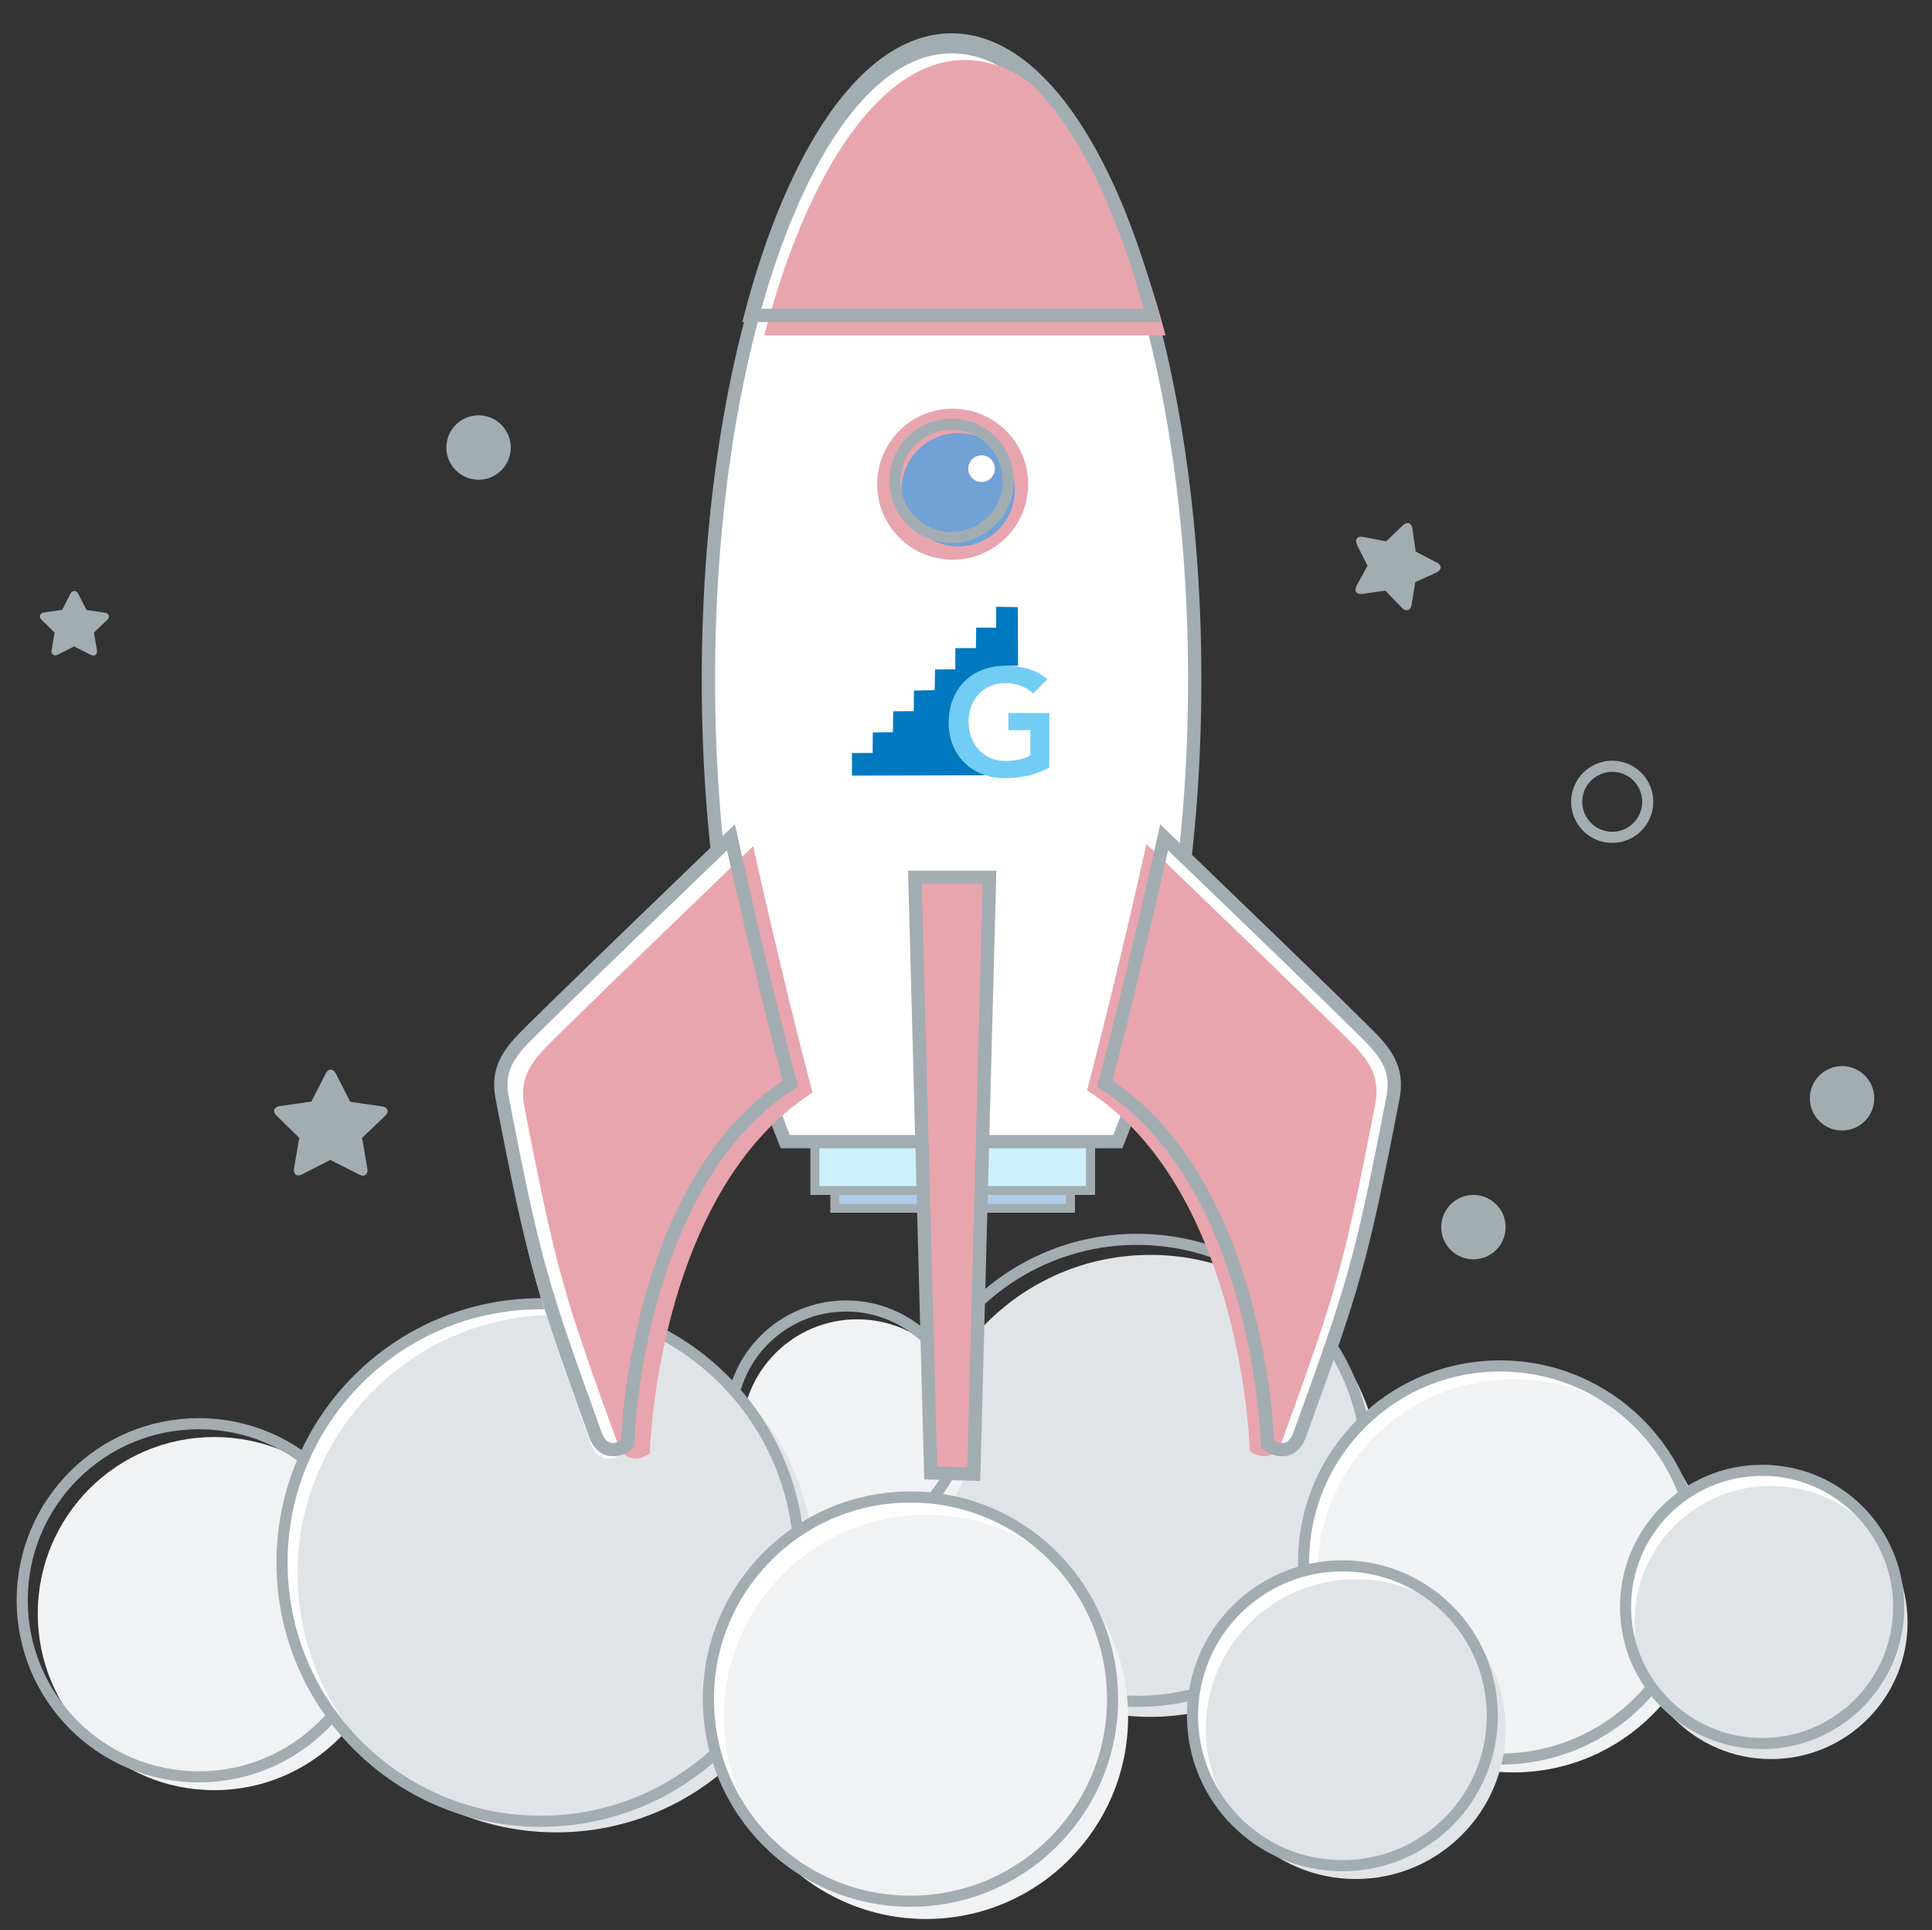 <?xml version="1.0" encoding="UTF-8"?>
<svg width="870px" height="869px" viewBox="0 0 870 869" version="1.1" xmlns="http://www.w3.org/2000/svg" xmlns:xlink="http://www.w3.org/1999/xlink">
    <rect x="0" y="0" width="870" height="869" fill="#333333" stroke="none"/>
    <!-- Generator: Sketch 43.2 (39069) - http://www.bohemiancoding.com/sketch -->
    <title>Artboard 2 Copy 40</title>
    <desc>Created with Sketch.</desc>
    <defs>
        <rect id="path-1" x="374" y="534" width="110" height="12"></rect>
        <rect id="path-2" x="365" y="509" width="128" height="29"></rect>
    </defs>
    <g id="Page-1" stroke="none" stroke-width="1" fill="none" fill-rule="evenodd">
        <g id="Artboard-2-Copy-40">
            <circle id="Oval-10-Copy-7" fill="#A2ADB2" cx="215.5" cy="201.5" r="14.5"></circle>
            <circle id="Oval-10-Copy-8" fill="#A2ADB2" cx="663.5" cy="552.5" r="14.5"></circle>
            <circle id="Oval-10-Copy-9" fill="#A2ADB2" cx="829.5" cy="494.5" r="14.5"></circle>
            <circle id="Oval-10-Copy-14" stroke="#A2ADB2" stroke-width="5" cx="726" cy="361" r="16"></circle>
            <circle id="Oval-21" fill="#F1F2F3" cx="96.5" cy="726.5" r="79.5"></circle>
            <circle id="Oval-21" stroke="#A2ADB2" stroke-width="5" cx="89.5" cy="720.5" r="79.5"></circle>
            <circle id="Oval-21-Copy-2" fill="#E1E4E6" cx="518" cy="669" r="104"></circle>
            <circle id="Oval-21-Copy-2" stroke="#A2ADB2" stroke-width="5" cx="512" cy="662" r="104"></circle>
            <circle id="Oval-21-Copy-2" fill="#F1F2F3" cx="386" cy="646" r="52"></circle>
            <circle id="Oval-21-Copy-2" stroke="#A2ADB2" stroke-width="5" cx="381" cy="640" r="52"></circle>
            <circle id="Oval-21-Copy-2" fill="#FFFFFF" cx="675.5" cy="703.5" r="88.5"></circle>
            <circle id="Oval-21-Copy-2" fill="#F1F2F3" cx="681.5" cy="709.5" r="88.5"></circle>
            <circle id="Oval-21-Copy-2" stroke="#A2ADB2" stroke-width="5" cx="675.5" cy="703.5" r="88.5"></circle>
            <circle id="Oval-21-Copy-10" fill="#FFFFFF" cx="604.5" cy="772.5" r="67.5"></circle>
            <circle id="Oval-21-Copy-10" fill="#E1E4E6" cx="610.5" cy="778.5" r="67.5"></circle>
            <circle id="Oval-21-Copy-10" stroke="#A2ADB2" stroke-width="5" cx="604.5" cy="772.5" r="67.5"></circle>
            <circle id="Oval-21-Copy-11" fill="#FFFFFF" cx="793.5" cy="723.5" r="61.5"></circle>
            <circle id="Oval-21-Copy-11" fill="#E1E4E6" cx="797.5" cy="730.5" r="61.5"></circle>
            <circle id="Oval-21-Copy-11" stroke="#A2ADB2" stroke-width="5" cx="793.5" cy="723.5" r="61.5"></circle>
            <circle id="Oval-21-Copy" fill="#FFFFFF" cx="243.5" cy="703.5" r="116.5"></circle>
            <circle id="Oval-21-Copy" fill="#E1E4E6" cx="250.5" cy="708.5" r="116.5"></circle>
            <circle id="Oval-21-Copy" stroke="#A2ADB2" stroke-width="5" cx="243.5" cy="703.5" r="116.5"></circle>
            <circle id="Oval-21-Copy-4" fill="#FFFFFF" cx="410" cy="765" r="91"></circle>
            <circle id="Oval-21-Copy-4" fill="#F1F2F3" cx="417" cy="773" r="91"></circle>
            <circle id="Oval-21-Copy-4" stroke="#A2ADB2" stroke-width="5" cx="410" cy="765" r="91"></circle>
            <g id="Rectangle-3">
                <use fill="#B1CCE8" fill-rule="evenodd" xlink:href="#path-1"></use>
                <rect stroke="#A2ADB2" stroke-width="4" x="376" y="536" width="106" height="8"></rect>
            </g>
            <g id="Rectangle-23">
                <use fill="#CEF0FD" fill-rule="evenodd" xlink:href="#path-2"></use>
                <rect stroke="#A2ADB2" stroke-width="4" x="367" y="511" width="124" height="25"></rect>
            </g>
            <path d="M353.641,514 C332.321,461.999 319,388.049 319,306 C319,148.599 368.025,21 428.5,21 C488.975,21 538,148.599 538,306 C538,388.049 524.679,461.999 503.359,514 L353.641,514 Z" id="Combined-Shape" stroke="#A2ADB2" stroke-width="6" fill="#FFFFFF"></path>
            <circle id="Oval" fill="#E8A5AE" cx="429" cy="218" r="34"></circle>
            <path d="M344.133,151 C363.865,76.119 396.979,27 434.5,27 C472.021,27 505.135,76.119 524.867,151 L344.133,151 Z" id="Combined-Shape" fill="#E8A5AE"></path>
            <path d="M338.133,142 C357.865,67.119 390.979,18 428.5,18 C466.021,18 499.135,67.119 518.867,142 L338.133,142 Z" id="Combined-Shape" stroke="#A2ADB2" stroke-width="6"></path>
            <path d="M327.157,380.985 C327.157,380.985 238.01,466.645 231.974,473.472 C225.939,480.3 222.104,487.021 224.013,497.668 C238.608,573.177 241.968,583.201 266.051,649.772 C270.294,661.499 280.021,654.919 280.665,654.263 C280.665,645.672 286.502,535.138 353.87,491.931 C339.986,439.207 327.157,380.985 327.157,380.985 Z" id="Path-71" fill="#FFFFFF"></path>
            <path d="M339.157,380.985 C339.157,380.985 250.01,466.645 243.974,473.472 C237.939,480.3 234.104,487.021 236.013,497.668 C250.608,573.177 253.968,583.201 278.051,649.772 C282.294,661.499 292.021,654.919 292.665,654.263 C292.665,645.672 298.502,535.138 365.87,491.931 C351.986,439.207 339.157,380.985 339.157,380.985 Z" id="Path-71" fill="#E8A5AE"></path>
            <path d="M329.157,376.985 C329.157,376.985 240.01,462.645 233.974,469.472 C227.939,476.3 224.104,483.021 226.013,493.668 C240.608,569.177 243.968,579.201 268.051,645.772 C272.294,657.499 282.021,650.919 282.665,650.263 C282.665,641.672 288.502,531.138 355.87,487.931 C341.986,435.207 329.157,376.985 329.157,376.985 Z" id="Path-71" stroke="#A2ADB2" stroke-width="6"></path>
            <path d="M601.157,376.985 C601.157,376.985 512.01,462.645 505.974,469.472 C499.939,476.3 496.104,483.021 498.013,493.668 C512.608,569.177 515.968,579.201 540.051,645.772 C544.294,657.499 554.021,650.919 554.665,650.263 C554.665,641.672 560.502,531.138 627.87,487.931 C613.986,435.207 601.157,376.985 601.157,376.985 Z" id="Path-71" fill="#FFFFFF" transform="translate(562.695, 514.839) scale(-1, 1) translate(-562.695, -514.839) "></path>
            <path d="M593.157,379.985 C593.157,379.985 504.01,465.645 497.974,472.472 C491.939,479.3 488.104,486.021 490.013,496.668 C504.608,572.177 507.968,582.201 532.051,648.772 C536.294,660.499 546.021,653.919 546.665,653.263 C546.665,644.672 552.502,534.138 619.87,490.931 C605.986,438.207 593.157,379.985 593.157,379.985 Z" id="Path-71" fill="#E8A5AE" transform="translate(554.695, 517.839) scale(-1, 1) translate(-554.695, -517.839) "></path>
            <path d="M601.157,376.985 C601.157,376.985 512.01,462.645 505.974,469.472 C499.939,476.3 496.104,483.021 498.013,493.668 C512.608,569.177 515.968,579.201 540.051,645.772 C544.294,657.499 554.021,650.919 554.665,650.263 C554.665,641.672 560.502,531.138 627.87,487.931 C613.986,435.207 601.157,376.985 601.157,376.985 Z" id="Path-71" stroke="#A2ADB2" stroke-width="6" transform="translate(562.695, 514.839) scale(-1, 1) translate(-562.695, -514.839) "></path>
            <circle id="Oval-18" fill="#71A1D5" cx="431.5" cy="220.5" r="25.5"></circle>
            <circle id="Oval-18" stroke="#A2ADB2" stroke-width="5" cx="428.5" cy="216.5" r="25.5"></circle>
            <circle id="Oval-19" fill="#FFFFFF" cx="442" cy="211" r="6"></circle>
            <polygon id="Path-72" stroke="#A2ADB2" stroke-width="6" fill="#E8A5AE" points="412 395 419.11 663.169 438.493 663.725 445.584 395"></polygon>
            <path d="M630.281,236.555 C629.278,234.592 627.644,234.603 626.645,236.555 L621.774,246.074 L610.959,247.64 C608.773,247.957 608.277,249.464 609.851,251.006 L617.587,258.585 L615.82,268.957 C615.448,271.139 616.744,272.091 618.7,271.089 L628.276,266.185 L638.159,271.191 C640.131,272.19 641.426,271.232 641.055,269.06 L639.262,258.58 L647.108,251.09 C648.705,249.566 648.227,248.068 646.047,247.745 L635.176,246.136 L630.281,236.555 Z" id="Path-83" stroke="#A2ADB2" fill="#A2ADB2" stroke-linecap="round" stroke-linejoin="round" transform="translate(628.5, 253) rotate(19) translate(-628.5, -253) "></path>
            <path d="M150.774,483.559 C149.77,481.594 148.142,481.589 147.132,483.562 L140.553,496.418 L125.957,498.532 C123.772,498.848 123.275,500.354 124.852,501.899 L135.296,512.13 L132.903,526.17 C132.532,528.35 133.827,529.301 135.788,528.296 L148.719,521.674 L162.051,528.428 C164.018,529.425 165.31,528.463 164.937,526.281 L162.515,512.124 L173.107,502.013 C174.705,500.488 174.232,498.99 172.052,498.667 L157.384,496.497 L150.774,483.559 Z" id="Path-83" stroke="#A2ADB2" fill="#A2ADB2" stroke-linecap="round" stroke-linejoin="round"></path>
            <path d="M34.84,267.675 C34.085,266.198 32.864,266.19 32.11,267.662 L28.338,275.033 L19.979,276.244 C18.334,276.482 17.964,277.62 19.145,278.777 L25.125,284.635 L23.757,292.667 C23.478,294.302 24.448,295.015 25.926,294.258 L33.328,290.467 L40.98,294.344 C42.456,295.092 43.426,294.374 43.145,292.732 L41.759,284.631 L47.835,278.832 C49.031,277.69 48.673,276.569 47.041,276.327 L38.623,275.081 L34.84,267.675 Z" id="Path-83" stroke="#A2ADB2" fill="#A2ADB2" stroke-linecap="round" stroke-linejoin="round"></path>
            <g id="Group" transform="translate(384, 273)">
                <path d="M65.097,0.712 L73.864,0.84 L73.935,26.266 C73.935,26.266 67.398,26.163 64.385,26.685 C61.373,27.207 56.866,29.027 56.866,29.027 C56.357,29.225 55.569,29.624 55.1,29.925 C55.1,29.925 52.231,31.731 51.509,32.412 C50.786,33.092 48.073,36.595 48.073,36.595 C47.737,37.026 47.282,37.786 47.064,38.283 C47.064,38.283 45.174,42.456 44.504,45.026 C43.834,47.597 43.843,53.289 43.843,53.289 C43.838,53.838 43.91,54.724 44.005,55.27 C44.005,55.27 44.609,58.822 44.869,59.791 C45.129,60.761 47.042,64.79 47.042,64.79 C47.275,65.287 47.783,66.012 48.166,66.399 L51.686,69.956 C52.462,70.741 53.864,71.821 54.82,72.37 L59.941,75.312 L61.399,75.545 L0.161,75.716 L0.136,66.545 L9.461,66.51 L9.525,57.252 L18.57,57.156 L18.715,47.754 L27.978,47.696 L28.063,38.399 L37.377,38.252 L37.555,28.943 L46.673,28.851 L46.711,19.318 L55.964,19.293 L56.076,10.066 L65.105,10.134 L65.097,0.712 Z" id="Path-84" stroke="#0079C0" fill="#0079C0"></path>
                <path d="M88.523,72.609 C82.588,75.78 75.951,77.366 68.611,77.366 C64.896,77.366 61.487,76.766 58.383,75.565 C55.28,74.365 52.607,72.666 50.364,70.468 C48.122,68.271 46.366,65.632 45.097,62.551 C43.829,59.47 43.194,56.05 43.194,52.289 C43.194,48.438 43.829,44.938 45.097,41.789 C46.366,38.641 48.122,35.956 50.364,33.736 C52.607,31.516 55.28,29.806 58.383,28.605 C61.487,27.405 64.896,26.804 68.611,26.804 C72.281,26.804 75.724,27.246 78.941,28.13 C82.158,29.013 85.035,30.588 87.572,32.853 L81.252,39.241 C79.711,37.746 77.842,36.591 75.645,35.775 C73.448,34.96 71.126,34.552 68.679,34.552 C66.187,34.552 63.933,34.994 61.917,35.877 C59.901,36.761 58.168,37.984 56.718,39.547 C55.269,41.11 54.147,42.933 53.354,45.018 C52.562,47.102 52.165,49.344 52.165,51.746 C52.165,54.328 52.562,56.707 53.354,58.881 C54.147,61.056 55.269,62.936 56.718,64.522 C58.168,66.108 59.901,67.353 61.917,68.26 C63.933,69.166 66.187,69.619 68.679,69.619 C70.854,69.619 72.904,69.415 74.829,69.007 C76.755,68.599 78.465,67.965 79.96,67.104 L79.96,55.755 L70.106,55.755 L70.106,48.008 L88.523,48.008 L88.523,72.609 Z" id="G" fill="#72CDF4"></path>
            </g>
        </g>
    </g>
</svg>